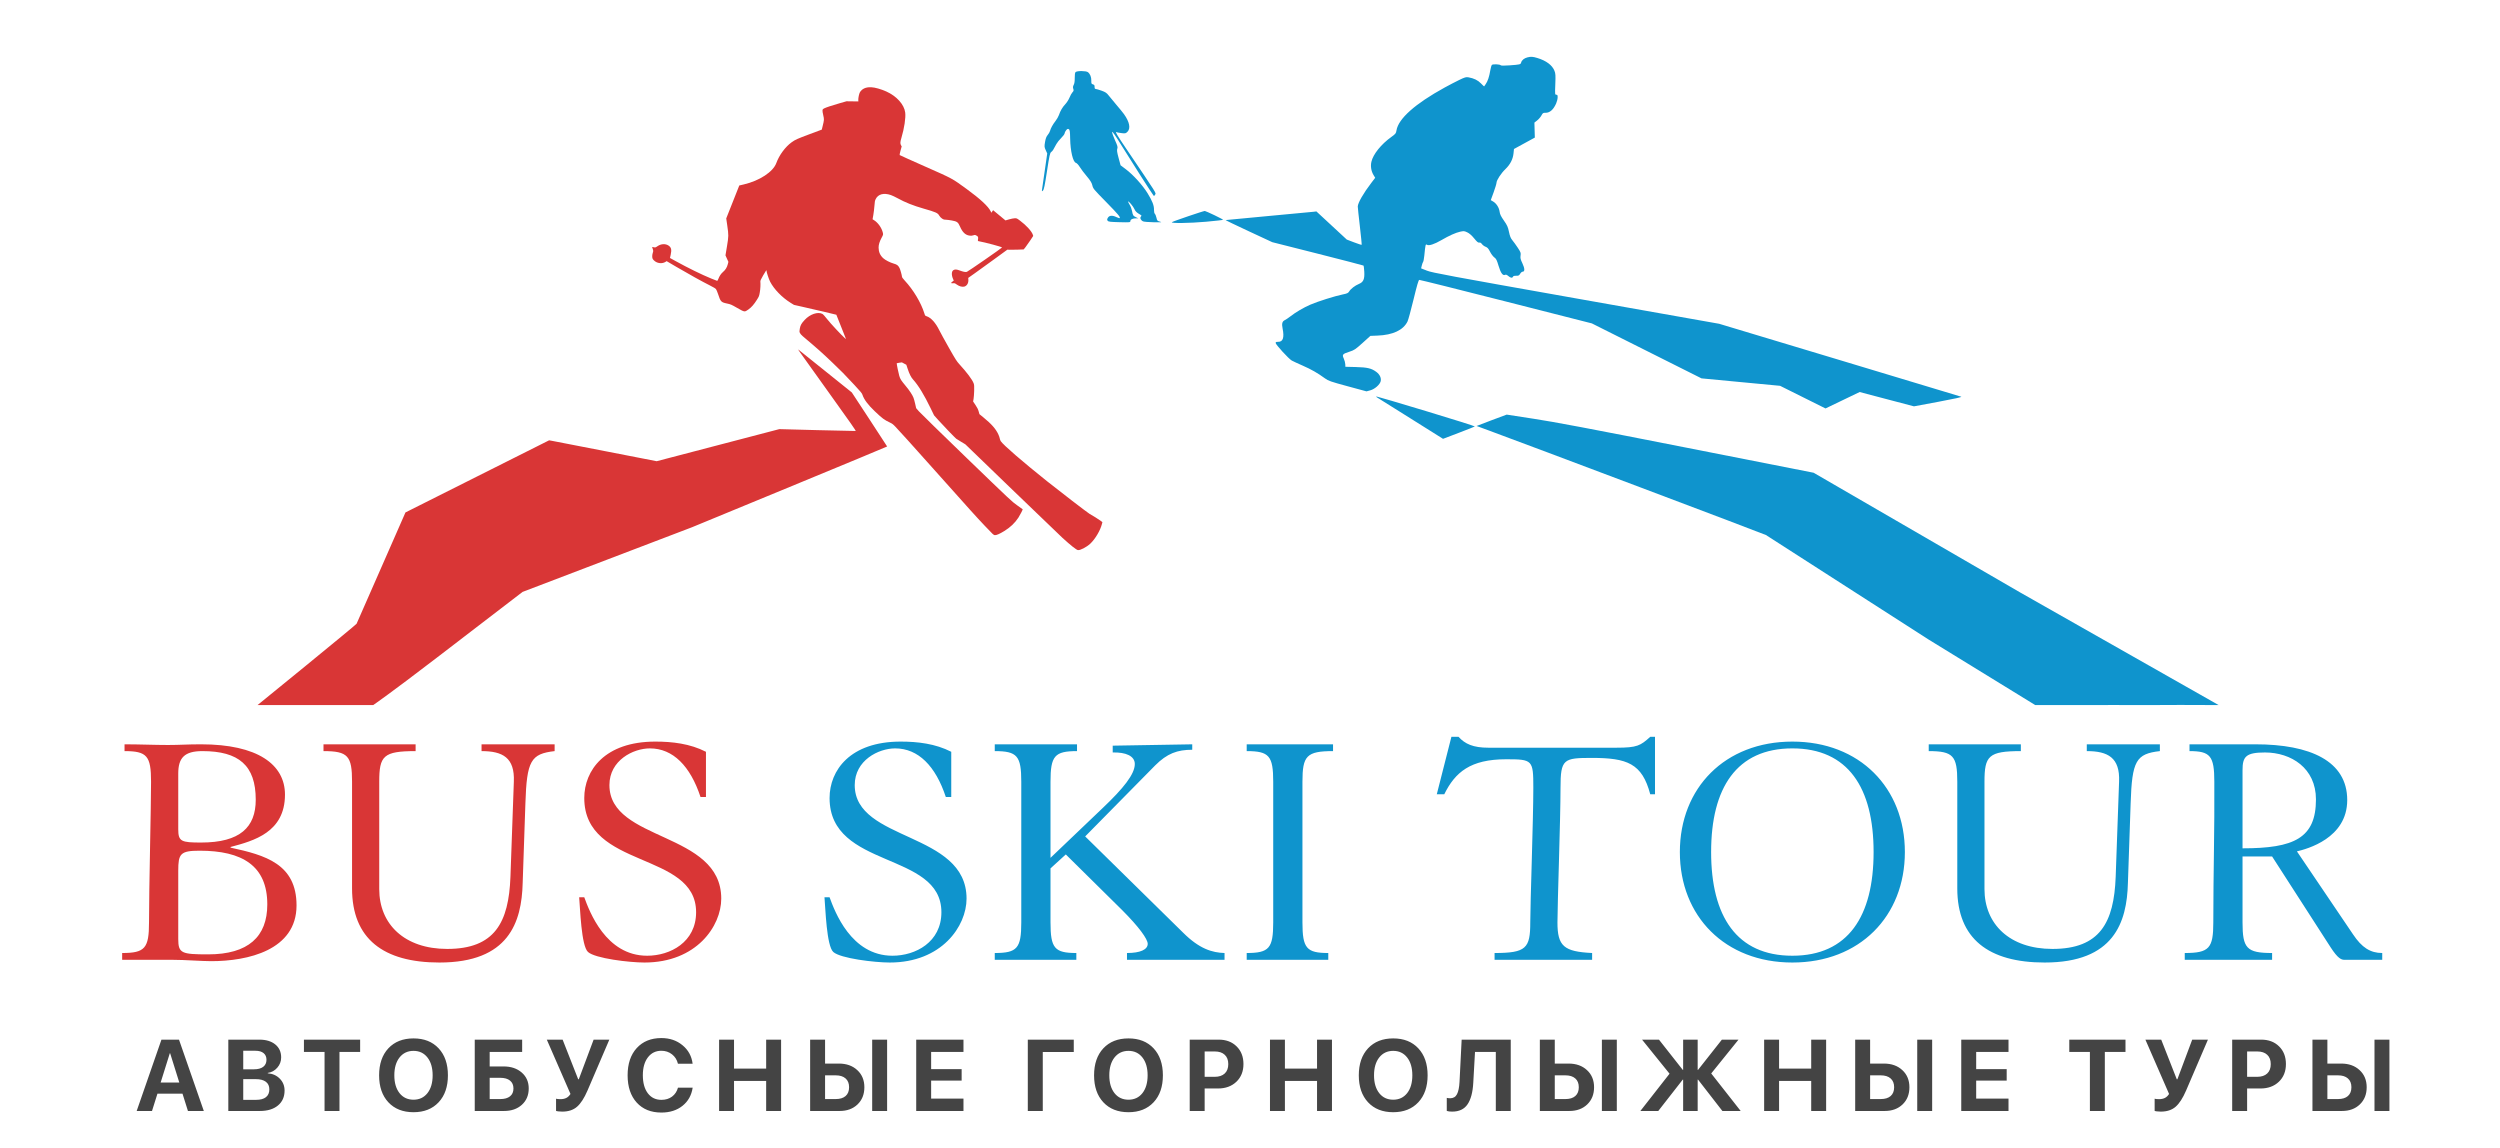 <svg width="538" height="247" viewBox="0 0 538 247" fill="none" xmlns="http://www.w3.org/2000/svg">
<path d="M40.445 239.082L39.275 235.359H33.882L32.711 239.082H29.413L34.743 223.731H38.52L43.86 239.082H40.445ZM36.541 226.667L34.573 232.954H38.584L36.616 226.667H36.541ZM55.931 239.082H49.133V223.731H55.814C57.254 223.731 58.396 224.075 59.24 224.763C60.084 225.451 60.506 226.384 60.506 227.561C60.506 228.398 60.229 229.132 59.676 229.763C59.13 230.394 58.445 230.77 57.623 230.891V230.976C58.672 231.054 59.538 231.44 60.218 232.135C60.899 232.83 61.24 233.681 61.24 234.688C61.24 236.043 60.764 237.114 59.814 237.901C58.864 238.688 57.569 239.082 55.931 239.082ZM52.346 226.125V230.114H54.655C55.513 230.114 56.176 229.937 56.644 229.582C57.112 229.22 57.346 228.713 57.346 228.061C57.346 227.444 57.14 226.969 56.729 226.635C56.318 226.295 55.736 226.125 54.984 226.125H52.346ZM52.346 236.688H55.112C56.041 236.688 56.747 236.497 57.229 236.114C57.718 235.724 57.963 235.164 57.963 234.433C57.963 233.717 57.711 233.171 57.208 232.795C56.711 232.419 55.988 232.231 55.038 232.231H52.346V236.688ZM73.055 239.082H69.843V226.38H65.406V223.731H77.502V226.38H73.055V239.082ZM83.573 225.603C84.906 224.178 86.711 223.465 88.988 223.465C91.264 223.465 93.066 224.178 94.392 225.603C95.725 227.029 96.392 228.965 96.392 231.412C96.392 233.852 95.725 235.784 94.392 237.21C93.059 238.635 91.257 239.348 88.988 239.348C86.711 239.348 84.906 238.635 83.573 237.21C82.247 235.784 81.584 233.852 81.584 231.412C81.584 228.965 82.247 227.029 83.573 225.603ZM91.988 227.571C91.243 226.621 90.243 226.146 88.988 226.146C87.733 226.146 86.729 226.621 85.977 227.571C85.233 228.522 84.86 229.802 84.86 231.412C84.86 233.015 85.233 234.291 85.977 235.242C86.722 236.185 87.725 236.657 88.988 236.657C90.243 236.657 91.243 236.185 91.988 235.242C92.733 234.291 93.105 233.015 93.105 231.412C93.105 229.802 92.733 228.522 91.988 227.571ZM113.782 234.242C113.782 235.688 113.289 236.859 112.303 237.752C111.325 238.639 110.045 239.082 108.463 239.082H102.165V223.731H112.367V226.38H105.378V229.497H108.357C109.967 229.497 111.272 229.933 112.272 230.806C113.279 231.678 113.782 232.823 113.782 234.242ZM105.378 236.518H107.665C108.566 236.518 109.261 236.323 109.75 235.933C110.247 235.543 110.495 234.979 110.495 234.242C110.495 233.504 110.247 232.937 109.75 232.54C109.261 232.142 108.562 231.944 107.655 231.944H105.378V236.518ZM120.991 239.22C120.694 239.22 120.41 239.203 120.14 239.167C119.871 239.132 119.711 239.096 119.662 239.061V236.444C119.874 236.508 120.187 236.54 120.598 236.54C121.087 236.54 121.506 236.454 121.853 236.284C122.201 236.114 122.506 235.827 122.768 235.422L117.672 223.731H121.077L124.428 232.263H124.555L127.747 223.731H131.13L126.428 234.688C125.733 236.305 124.984 237.465 124.183 238.167C123.382 238.869 122.318 239.22 120.991 239.22ZM142.328 239.422C140.094 239.422 138.325 238.706 137.02 237.274C135.715 235.834 135.062 233.876 135.062 231.401C135.062 228.933 135.715 226.983 137.02 225.55C138.332 224.111 140.101 223.391 142.328 223.391C144.116 223.391 145.63 223.905 146.871 224.933C148.119 225.954 148.846 227.281 149.052 228.912H145.892C145.686 228.068 145.261 227.394 144.616 226.891C143.97 226.38 143.208 226.125 142.328 226.125C141.116 226.125 140.147 226.6 139.424 227.55C138.701 228.501 138.339 229.781 138.339 231.391C138.339 233.029 138.697 234.323 139.413 235.274C140.13 236.217 141.105 236.688 142.339 236.688C143.233 236.688 143.991 236.458 144.616 235.997C145.247 235.529 145.676 234.883 145.903 234.061H149.062C148.814 235.706 148.084 237.011 146.871 237.976C145.665 238.94 144.151 239.422 142.328 239.422ZM168.091 239.082H164.878V232.614H157.963V239.082H154.75V223.731H157.963V229.965H164.878V223.731H168.091V239.082ZM174.342 239.082V223.731H177.555V228.88H180.534C182.158 228.88 183.477 229.352 184.491 230.295C185.506 231.231 186.013 232.458 186.013 233.976C186.013 235.501 185.52 236.735 184.534 237.678C183.555 238.614 182.275 239.082 180.693 239.082H174.342ZM177.555 236.518H179.842C180.764 236.518 181.474 236.302 181.97 235.869C182.474 235.43 182.725 234.798 182.725 233.976C182.725 233.153 182.474 232.522 181.97 232.082C181.467 231.635 180.754 231.412 179.832 231.412H177.555V236.518ZM190.906 239.082H187.693V223.731H190.906V239.082ZM207.339 236.422V239.082H197.169V223.731H207.339V226.38H200.381V230.082H206.945V232.55H200.381V236.422H207.339ZM224.406 239.082H221.183V223.731H231.076V226.391H224.406V239.082ZM237.435 225.603C238.768 224.178 240.573 223.465 242.85 223.465C245.126 223.465 246.928 224.178 248.254 225.603C249.587 227.029 250.254 228.965 250.254 231.412C250.254 233.852 249.587 235.784 248.254 237.21C246.92 238.635 245.119 239.348 242.85 239.348C240.573 239.348 238.768 238.635 237.435 237.21C236.108 235.784 235.445 233.852 235.445 231.412C235.445 228.965 236.108 227.029 237.435 225.603ZM245.85 227.571C245.105 226.621 244.105 226.146 242.85 226.146C241.594 226.146 240.591 226.621 239.839 227.571C239.094 228.522 238.722 229.802 238.722 231.412C238.722 233.015 239.094 234.291 239.839 235.242C240.584 236.185 241.587 236.657 242.85 236.657C244.105 236.657 245.105 236.185 245.85 235.242C246.594 234.291 246.967 233.015 246.967 231.412C246.967 229.802 246.594 228.522 245.85 227.571ZM256.027 223.731H262.271C263.853 223.731 265.133 224.213 266.112 225.178C267.098 226.142 267.591 227.412 267.591 228.986C267.591 230.554 267.084 231.823 266.069 232.795C265.055 233.759 263.736 234.242 262.112 234.242H259.24V239.082H256.027V223.731ZM259.24 226.274V231.731H261.41C262.332 231.731 263.048 231.493 263.559 231.018C264.069 230.543 264.325 229.869 264.325 228.997C264.325 228.125 264.069 227.454 263.559 226.986C263.055 226.511 262.342 226.274 261.42 226.274H259.24ZM286.64 239.082H283.427V232.614H276.513V239.082H273.3V223.731H276.513V229.965H283.427V223.731H286.64V239.082ZM294.403 225.603C295.736 224.178 297.541 223.465 299.818 223.465C302.094 223.465 303.896 224.178 305.222 225.603C306.555 227.029 307.222 228.965 307.222 231.412C307.222 233.852 306.555 235.784 305.222 237.21C303.888 238.635 302.087 239.348 299.818 239.348C297.541 239.348 295.736 238.635 294.403 237.21C293.076 235.784 292.413 233.852 292.413 231.412C292.413 228.965 293.076 227.029 294.403 225.603ZM302.818 227.571C302.073 226.621 301.073 226.146 299.818 226.146C298.562 226.146 297.559 226.621 296.807 227.571C296.062 228.522 295.69 229.802 295.69 231.412C295.69 233.015 296.062 234.291 296.807 235.242C297.552 236.185 298.555 236.657 299.818 236.657C301.073 236.657 302.073 236.185 302.818 235.242C303.562 234.291 303.935 233.015 303.935 231.412C303.935 229.802 303.562 228.522 302.818 227.571ZM325.112 239.082H321.899V226.38H317.42L317.048 233.018C316.935 235.075 316.52 236.625 315.803 237.667C315.094 238.703 313.995 239.22 312.506 239.22C312.016 239.22 311.63 239.171 311.346 239.071V236.263C311.608 236.32 311.846 236.348 312.059 236.348C312.747 236.348 313.24 236.061 313.537 235.486C313.842 234.912 314.027 234.018 314.091 232.805L314.548 223.731H325.112V239.082ZM331.374 239.082V223.731H334.587V228.88H337.566C339.19 228.88 340.509 229.352 341.523 230.295C342.537 231.231 343.044 232.458 343.044 233.976C343.044 235.501 342.552 236.735 341.566 237.678C340.587 238.614 339.307 239.082 337.725 239.082H331.374ZM334.587 236.518H336.874C337.796 236.518 338.505 236.302 339.002 235.869C339.505 235.43 339.757 234.798 339.757 233.976C339.757 233.153 339.505 232.522 339.002 232.082C338.498 231.635 337.786 231.412 336.864 231.412H334.587V236.518ZM347.938 239.082H344.725V223.731H347.938V239.082ZM368.254 231.008L374.594 239.082H370.658L365.424 232.337H365.339V239.082H362.211V232.337H362.126L356.86 239.082H353.009L359.286 231.061L353.371 223.731H357.009L362.126 230.231H362.211V223.731H365.339V230.231H365.424L370.551 223.731H374.126L368.254 231.008ZM392.984 239.082H389.771V232.614H382.856V239.082H379.644V223.731H382.856V229.965H389.771V223.731H392.984V239.082ZM399.236 239.082V223.731H402.449V228.88H405.427C407.051 228.88 408.37 229.352 409.385 230.295C410.399 231.231 410.906 232.458 410.906 233.976C410.906 235.501 410.413 236.735 409.427 237.678C408.448 238.614 407.168 239.082 405.587 239.082H399.236ZM402.449 236.518H404.736C405.658 236.518 406.367 236.302 406.863 235.869C407.367 235.43 407.619 234.798 407.619 233.976C407.619 233.153 407.367 232.522 406.863 232.082C406.36 231.635 405.647 231.412 404.725 231.412H402.449V236.518ZM415.799 239.082H412.587V223.731H415.799V239.082ZM432.232 236.422V239.082H422.062V223.731H432.232V226.38H425.275V230.082H431.838V232.55H425.275V236.422H432.232ZM452.959 239.082H449.746V226.38H445.31V223.731H457.406V226.38H452.959V239.082ZM465.009 239.22C464.711 239.22 464.427 239.203 464.158 239.167C463.888 239.132 463.729 239.096 463.679 239.061V236.444C463.892 236.508 464.204 236.54 464.615 236.54C465.105 236.54 465.523 236.454 465.871 236.284C466.218 236.114 466.523 235.827 466.785 235.422L461.69 223.731H465.094L468.445 232.263H468.573L471.764 223.731H475.147L470.445 234.688C469.75 236.305 469.002 237.465 468.2 238.167C467.399 238.869 466.335 239.22 465.009 239.22ZM480.367 223.731H486.612C488.193 223.731 489.473 224.213 490.452 225.178C491.438 226.142 491.931 227.412 491.931 228.986C491.931 230.554 491.424 231.823 490.41 232.795C489.395 233.759 488.076 234.242 486.452 234.242H483.58V239.082H480.367V223.731ZM483.58 226.274V231.731H485.75C486.672 231.731 487.388 231.493 487.899 231.018C488.41 230.543 488.665 229.869 488.665 228.997C488.665 228.125 488.41 227.454 487.899 226.986C487.395 226.511 486.683 226.274 485.761 226.274H483.58ZM497.64 239.082V223.731H500.853V228.88H503.831C505.456 228.88 506.775 229.352 507.789 230.295C508.803 231.231 509.31 232.458 509.31 233.976C509.31 235.501 508.817 236.735 507.831 237.678C506.853 238.614 505.573 239.082 503.991 239.082H497.64ZM500.853 236.518H503.14C504.062 236.518 504.771 236.302 505.268 235.869C505.771 235.43 506.023 234.798 506.023 233.976C506.023 233.153 505.771 232.522 505.268 232.082C504.764 231.635 504.051 231.412 503.129 231.412H500.853V236.518ZM514.204 239.082H510.991V223.731H514.204V239.082Z" fill="#444444"/>
<path fill-rule="evenodd" clip-rule="evenodd" d="M187.483 18.774C186.331 18.722 185.487 19.105 185.042 19.881C184.872 20.178 184.68 21.119 184.703 21.547L184.717 21.829L183.441 21.812L182.165 21.796L180.698 22.216C179.04 22.69 177.763 23.115 177.327 23.339C176.934 23.541 176.916 23.696 177.16 24.778C177.375 25.734 177.374 25.744 177.021 27.187L176.848 27.895L174.275 28.855C171.568 29.865 171.138 30.058 170.366 30.614C169.006 31.591 167.681 33.387 167.063 35.09C166.377 36.978 163.446 38.903 160.056 39.692L159.093 39.916L157.69 43.461L156.286 47.005L156.501 48.486C156.813 50.634 156.811 50.801 156.44 53.036L156.122 54.953L156.436 55.654L156.751 56.355L156.617 56.873C156.441 57.554 156.12 58.077 155.614 58.507C155.17 58.884 154.836 59.379 154.581 60.037C154.481 60.297 154.383 60.445 154.32 60.434C154.265 60.424 153.69 60.2 153.044 59.935C151.001 59.1 148.014 57.635 145.341 56.157L144.179 55.515L144.338 54.794C144.57 53.742 144.456 53.249 143.892 52.861C143.232 52.407 142.281 52.449 141.518 52.964C141.049 53.28 141.015 53.29 140.678 53.206C140.485 53.158 140.333 53.137 140.34 53.16C140.347 53.182 140.411 53.385 140.483 53.609C140.596 53.965 140.597 54.065 140.488 54.381C140.329 54.844 140.315 55.419 140.456 55.709C140.516 55.834 140.73 56.061 140.931 56.214C141.594 56.716 142.571 56.772 143.233 56.344L143.461 56.198L145.609 57.46C148.132 58.943 151.182 60.633 152.777 61.431C153.591 61.838 153.959 62.063 154.084 62.229C154.179 62.356 154.372 62.811 154.513 63.24C155.064 64.924 155.174 65.044 156.416 65.311C157.286 65.497 157.319 65.512 158.665 66.278C160.265 67.188 160.223 67.182 161.043 66.611C161.697 66.155 162.258 65.517 162.885 64.513C163.346 63.778 163.366 63.726 163.505 62.945C163.636 62.214 163.689 61.21 163.63 60.593C163.612 60.402 163.728 60.147 164.235 59.256C164.798 58.267 165.009 57.98 164.957 58.273C164.921 58.472 165.454 60.087 165.732 60.623C166.578 62.252 168.297 64.022 170.141 65.165L170.864 65.612L172.682 66.021C175.158 66.578 179.969 67.705 179.982 67.731C180.032 67.831 181.788 72.247 181.903 72.563L182.052 72.974L181.813 72.768C181.134 72.186 178.696 69.57 178.017 68.695C177.555 68.101 177.137 67.639 176.986 67.558C176.013 67.032 174.311 67.607 173.167 68.847C172.457 69.616 172.256 69.975 172.12 70.707C172.016 71.268 172.019 71.384 172.138 71.648C172.215 71.818 172.467 72.112 172.713 72.321C176.13 75.21 176.86 75.86 179.22 78.116C181.2 80.009 181.548 80.363 183.848 82.823C185.238 84.311 185.486 84.612 185.599 84.952C185.936 85.97 186.789 87.114 188.239 88.492C189.888 90.059 190.283 90.354 191.487 90.921C192.024 91.174 192.192 91.303 192.743 91.886C193.872 93.08 195.791 95.209 200.978 101.019C209.412 110.467 209.914 111.023 211.9 113.126C213.714 115.045 213.83 115.153 214.096 115.166C214.459 115.184 215.119 114.895 216.124 114.279C217.412 113.489 218.41 112.541 219.158 111.398C219.475 110.914 220.126 109.649 220.084 109.599C220.071 109.584 219.536 109.201 218.895 108.748C217.756 107.944 217.512 107.715 208.018 98.547C202.677 93.389 198.048 88.869 197.731 88.502L197.156 87.835L196.944 86.894C196.828 86.377 196.662 85.779 196.574 85.567C196.312 84.927 195.761 84.095 194.938 83.096C193.866 81.795 193.749 81.612 193.52 80.874C193.36 80.36 192.949 78.318 192.976 78.168C192.979 78.15 193.231 78.1 193.536 78.059L194.09 77.984L194.565 78.24L195.04 78.495L195.34 79.396C195.704 80.491 196.055 81.186 196.482 81.66C197.645 82.95 198.879 84.972 200.309 87.933L201.011 89.385L202.025 90.513C203.013 91.613 205.513 94.21 205.784 94.418C205.858 94.476 206.329 94.769 206.829 95.069L207.739 95.614L217.702 105.234C223.181 110.524 228.101 115.252 228.636 115.741C230.424 117.373 231.616 118.318 231.968 118.381C232.438 118.464 233.823 117.747 234.617 117.01C235.689 116.013 236.797 114.137 237.149 112.724L237.238 112.364L236.865 112.078C236.5 111.798 235.031 110.878 234.469 110.579C234.117 110.391 227.918 105.634 225.338 103.572C219.971 99.283 215.91 95.767 215.364 94.94C215.274 94.804 215.178 94.544 215.15 94.363C215.122 94.181 214.989 93.794 214.854 93.502C214.296 92.293 213.373 91.244 211.576 89.78L210.774 89.126L210.606 88.525C210.483 88.084 210.301 87.72 209.927 87.162L209.415 86.399L209.512 85.846C209.566 85.542 209.624 84.752 209.642 84.089C209.669 83.116 209.647 82.81 209.53 82.493C209.236 81.698 208.082 80.155 206.447 78.37C205.877 77.749 205.648 77.388 204.179 74.796C203.28 73.21 202.355 71.524 202.123 71.049C201.355 69.478 200.349 68.361 199.434 68.065C199.085 67.953 199.078 67.943 198.91 67.405C198.201 65.128 196.549 62.37 194.71 60.392C194.296 59.946 194.114 59.69 194.104 59.539C194.081 59.202 193.74 57.988 193.58 57.679C193.286 57.108 193.047 56.927 192.308 56.718C191.53 56.498 190.507 55.97 190.064 55.56C189.4 54.946 189.079 54.208 189.073 53.282C189.07 52.659 189.286 51.959 189.734 51.14C190.084 50.5 190.092 50.458 189.955 49.953C189.69 48.976 188.946 47.937 188.141 47.419L187.777 47.185L187.936 46.284C188.024 45.788 188.131 44.903 188.175 44.317C188.246 43.359 188.273 43.211 188.45 42.843C188.962 41.776 190.185 41.451 191.717 41.976C192.017 42.079 192.674 42.39 193.176 42.667C194.805 43.566 196.531 44.253 198.761 44.891C201.413 45.65 201.811 45.828 202.122 46.396C202.238 46.607 202.46 46.846 202.689 47.004C203.025 47.237 203.115 47.266 203.535 47.282C203.794 47.291 204.375 47.365 204.828 47.447C205.963 47.651 206.185 47.815 206.596 48.757C207.12 49.959 207.709 50.54 208.557 50.691C208.925 50.757 209.125 50.748 209.426 50.651C209.808 50.528 209.824 50.529 210.151 50.706C210.51 50.901 210.555 51.037 210.451 51.617C210.412 51.836 210.431 51.873 210.593 51.903C211.994 52.153 215.661 53.137 215.639 53.257C215.619 53.365 208.312 58.427 208.066 58.503C207.768 58.595 207.303 58.501 206.415 58.168C205.836 57.951 205.473 57.942 205.167 58.139C204.75 58.406 204.728 59.206 205.113 60.067L205.253 60.379L204.928 60.631C204.557 60.918 204.602 60.989 205.128 60.953C205.456 60.93 205.51 60.95 205.916 61.248C206.438 61.632 207.121 61.806 207.552 61.667C208.114 61.484 208.441 60.9 208.39 60.171L208.364 59.805L209.765 58.814C210.535 58.27 212.431 56.901 213.977 55.773L216.789 53.722L217.229 53.75C217.471 53.765 218.261 53.754 218.985 53.726L220.301 53.674L220.678 53.202C220.886 52.942 221.346 52.291 221.701 51.754L222.346 50.779L222.261 50.506C222.036 49.781 220.833 48.461 219.505 47.48C218.813 46.97 218.804 46.966 218.382 46.97C218.148 46.972 217.601 47.078 217.167 47.205L216.377 47.435L215.046 46.333L213.714 45.23L213.528 45.507L213.343 45.785L213.182 45.453C212.679 44.414 210.917 42.781 208.041 40.689C204.819 38.344 205.086 38.489 199.031 35.812C196.08 34.507 193.64 33.407 193.608 33.368C193.574 33.326 193.65 32.937 193.797 32.402L194.043 31.507L193.9 31.259C193.7 30.912 193.718 30.564 193.982 29.674C194.607 27.572 194.941 25.348 194.802 24.224C194.588 22.501 192.965 20.691 190.734 19.688C189.597 19.177 188.293 18.81 187.483 18.774ZM172.075 75.697C172.276 75.995 175.104 79.947 178.358 84.479C182.986 90.924 184.245 92.725 184.137 92.749C184.062 92.766 180.336 92.682 175.857 92.564L167.713 92.348L154.515 95.8L141.317 99.253L130.501 97.143C124.553 95.983 119.344 94.971 118.928 94.894L118.17 94.755L102.712 102.516L87.254 110.278L82.038 122.161C79.168 128.697 76.782 134.129 76.734 134.234C76.686 134.338 71.752 138.417 65.77 143.299L55.426 151.729L56.034 151.725L65.143 151.725L74.251 151.725L80.323 151.725C80.323 151.725 83.839 149.33 93.993 141.541L112.456 127.379L130.673 120.427L148.89 113.475L169.904 104.807C181.462 100.04 190.916 96.114 190.913 96.083C190.91 96.052 189.198 93.423 187.109 90.24L183.31 84.453L177.578 79.852C174.425 77.322 171.814 75.229 171.777 75.203C171.739 75.176 171.873 75.398 172.075 75.697Z" fill="#D93636"/>
<path fill-rule="evenodd" clip-rule="evenodd" d="M330.835 12.48C332.737 13.056 334.025 14.014 334.51 15.212C334.755 15.816 334.779 16.181 334.701 18.139C334.616 20.304 334.623 20.377 334.915 20.384C335.169 20.39 335.216 20.488 335.203 20.986C335.195 21.313 335.047 21.897 334.874 22.284C334.277 23.623 333.501 24.294 332.577 24.273C332.085 24.262 331.993 24.323 331.714 24.852C331.542 25.177 331.132 25.655 330.803 25.914L330.204 26.384L330.249 27.996L330.294 29.608L328.05 30.835L325.806 32.063L325.708 33.018C325.578 34.274 324.994 35.405 323.965 36.393C323.024 37.296 322.06 38.776 322.045 39.34C322.039 39.553 321.76 40.48 321.425 41.398L320.815 43.069L321.328 43.37C322.029 43.78 322.615 44.706 322.718 45.565C322.783 46.105 323.005 46.562 323.639 47.465C324.349 48.476 324.512 48.838 324.73 49.893C324.924 50.836 325.1 51.269 325.463 51.704C325.726 52.018 326.252 52.748 326.632 53.325C327.259 54.278 327.314 54.433 327.225 55C327.145 55.519 327.213 55.806 327.624 56.675C328.15 57.788 328.165 58.479 327.662 58.468C327.521 58.465 327.288 58.664 327.143 58.911C326.919 59.293 326.793 59.357 326.279 59.344C325.88 59.334 325.646 59.405 325.586 59.554C325.455 59.882 325.073 59.82 324.577 59.392C324.269 59.126 324.072 59.054 323.897 59.145C323.415 59.395 322.949 58.75 322.486 57.19C322.122 55.965 321.976 55.675 321.576 55.391C321.314 55.205 320.9 54.657 320.656 54.172C320.311 53.487 320.102 53.252 319.708 53.107C319.43 53.005 319.074 52.744 318.916 52.528C318.721 52.259 318.535 52.157 318.331 52.206C318.103 52.261 317.845 52.047 317.241 51.303C316.714 50.655 316.217 50.219 315.757 50.002C315.125 49.703 314.995 49.691 314.25 49.855C313.266 50.071 311.846 50.708 310.197 51.67C308.68 52.556 307.484 52.944 307.091 52.678C306.783 52.47 306.749 52.607 306.515 54.978C306.449 55.642 306.335 56.257 306.261 56.344C306.186 56.432 306.057 56.783 305.973 57.126L305.821 57.749L307.083 58.248C308.204 58.692 311.767 59.354 339.154 64.213L369.964 69.678L395.843 77.466C410.075 81.749 421.869 85.306 422.051 85.371C422.274 85.45 420.689 85.803 417.133 86.466L411.885 87.444L406.039 85.904L400.194 84.365L396.522 86.131L392.851 87.898L387.963 85.463L383.075 83.028L374.62 82.227L366.164 81.425L354.366 75.51L342.568 69.595L324.109 64.896C313.956 62.311 305.55 60.213 305.427 60.232C305.263 60.259 304.94 61.36 304.197 64.43C303.642 66.72 303.059 68.856 302.9 69.179C301.985 71.042 299.754 72.092 296.439 72.221L294.91 72.28L293.224 73.802C291.687 75.19 291.436 75.358 290.395 75.691C288.907 76.168 288.791 76.308 289.178 77.158C289.343 77.52 289.489 78.068 289.503 78.374L289.528 78.931L291.752 78.986C294.256 79.048 295.147 79.26 296.195 80.041C296.93 80.588 297.288 81.359 297.124 82.041C296.949 82.772 295.845 83.739 294.889 83.999L294.069 84.222L290.009 83.121C286.334 82.125 285.872 81.964 285.13 81.423C283.549 80.269 282.186 79.489 280.356 78.69C279.34 78.247 278.272 77.751 277.983 77.588C277.327 77.22 274.507 74.138 274.515 73.799C274.52 73.614 274.657 73.552 275.038 73.562C276.097 73.588 276.412 72.665 276.016 70.701C275.803 69.646 275.927 69.171 276.489 68.893C276.732 68.773 277.24 68.433 277.617 68.138C278.802 67.212 280.486 66.217 281.956 65.576C283.561 64.876 287.278 63.702 288.964 63.362C289.914 63.171 290.128 63.069 290.349 62.707C290.688 62.149 291.599 61.451 292.437 61.106C293.409 60.706 293.683 60.08 293.593 58.471C293.555 57.796 293.478 57.202 293.422 57.151C293.366 57.1 288.927 55.947 283.558 54.588L273.797 52.118L268.718 49.756C265.924 48.457 263.691 47.379 263.755 47.359C263.819 47.34 267.968 46.947 272.976 46.486C277.984 46.024 282.352 45.613 282.684 45.572L283.287 45.498L286.557 48.526L289.827 51.555L291.391 52.153C292.252 52.482 292.989 52.719 293.028 52.681C293.068 52.642 292.894 50.849 292.642 48.697C292.39 46.546 292.187 44.627 292.192 44.435C292.212 43.657 293.404 41.581 295.122 39.335L295.942 38.262L295.587 37.676C295.077 36.833 294.906 35.775 295.126 34.811C295.496 33.19 297.22 31.046 299.426 29.465C300.33 28.817 300.419 28.704 300.518 28.08C300.92 25.547 304.51 22.348 310.884 18.843C311.831 18.322 313.24 17.589 314.016 17.213C315.238 16.622 315.505 16.545 316.024 16.641C317.211 16.859 318.039 17.264 318.701 17.949C319.064 18.324 319.37 18.614 319.383 18.594C319.396 18.574 319.548 18.356 319.721 18.11C320.159 17.488 320.493 16.489 320.703 15.18C320.801 14.569 320.969 14.014 321.078 13.947C321.364 13.77 322.739 13.829 322.921 14.026C323.033 14.147 323.572 14.158 324.833 14.066C327.153 13.896 327.235 13.876 327.35 13.452C327.487 12.946 327.999 12.527 328.696 12.35C329.459 12.156 329.844 12.18 330.835 12.48ZM234.12 15.533C234.599 15.906 234.869 16.583 234.85 17.363C234.835 17.97 234.876 18.063 235.199 18.155C235.485 18.236 235.563 18.357 235.555 18.698C235.547 19.008 235.617 19.139 235.792 19.143C235.928 19.146 236.499 19.314 237.059 19.515C237.898 19.816 238.17 20.001 238.595 20.559C238.879 20.933 239.629 21.84 240.263 22.576C240.897 23.311 241.617 24.194 241.863 24.537C243.083 26.233 243.36 27.644 242.617 28.371C242.266 28.714 242.146 28.741 241.391 28.651C240.931 28.596 240.401 28.497 240.213 28.431C239.96 28.343 240.491 29.229 242.26 31.847C249.236 42.172 248.786 41.458 248.583 41.886C248.481 42.103 248.347 42.215 248.283 42.137C247.943 41.725 243.461 34.723 241.577 31.661C240.106 29.271 239.374 28.206 239.332 28.395C239.297 28.549 239.568 29.336 239.933 30.144C240.494 31.382 240.574 31.674 240.444 32.002C240.324 32.306 240.384 32.737 240.718 33.978L241.146 35.565L242.293 36.432C243.884 37.634 245.886 39.847 246.957 41.586C247.991 43.266 248.364 44.232 248.341 45.173C248.331 45.553 248.41 45.912 248.525 46.016C248.635 46.115 248.792 46.499 248.873 46.869C249.01 47.495 249.065 47.554 249.644 47.703C250.157 47.834 249.92 47.857 248.321 47.831C247.251 47.813 246.21 47.729 246.009 47.645C245.517 47.438 245.261 46.917 245.509 46.625C245.723 46.373 245.754 46.412 244.975 45.945C244.576 45.706 244.289 45.386 244.133 45.005C243.899 44.434 242.779 43.106 242.772 43.392C242.77 43.473 242.928 43.794 243.123 44.106C243.319 44.418 243.539 45.003 243.613 45.406C243.786 46.35 243.857 46.462 244.466 46.752L244.972 46.993L244.502 46.987C243.778 46.978 243.268 47.216 243.259 47.566C243.252 47.861 243.163 47.871 240.908 47.815C238.942 47.766 238.533 47.717 238.375 47.51C238.217 47.304 238.223 47.197 238.414 46.866C238.712 46.348 239.373 46.294 240.245 46.717C240.607 46.892 240.933 46.989 240.97 46.932C241.116 46.701 240.599 46.086 238.187 43.621C235.196 40.565 235.26 40.644 235.043 39.782C234.923 39.304 234.575 38.753 233.873 37.931C233.323 37.287 232.65 36.396 232.378 35.951C232.092 35.483 231.737 35.101 231.536 35.044C230.902 34.864 230.346 32.516 230.297 29.819C230.268 28.232 230.224 27.93 230.002 27.801C229.798 27.681 229.673 27.733 229.426 28.04C229.252 28.256 229.107 28.556 229.103 28.708C229.099 28.86 228.771 29.304 228.373 29.694C227.975 30.085 227.512 30.665 227.344 30.982C226.641 32.309 226.534 32.474 226.229 32.703C225.946 32.916 225.842 33.382 225.311 36.848C224.839 39.926 224.656 40.806 224.445 41.002C224.191 41.239 224.182 41.221 224.265 40.646C224.313 40.313 224.58 38.462 224.858 36.532L225.364 33.023L225.04 32.311C224.741 31.655 224.73 31.517 224.894 30.551C225.021 29.799 225.182 29.374 225.464 29.047C225.68 28.796 225.904 28.409 225.961 28.188C226.116 27.592 226.557 26.792 227.147 26.037C227.435 25.669 227.761 25.103 227.872 24.779C228.2 23.82 228.637 23.075 229.257 22.417C229.578 22.076 229.985 21.434 230.162 20.991C230.339 20.547 230.625 20.036 230.798 19.856C231.059 19.584 231.089 19.458 230.971 19.114C230.863 18.799 230.886 18.594 231.063 18.261C231.222 17.964 231.293 17.481 231.285 16.765C231.276 16.059 231.336 15.643 231.466 15.516C231.777 15.211 233.723 15.223 234.12 15.533ZM261.348 46.311C262.372 46.802 263.208 47.246 263.207 47.298C263.206 47.35 261.556 47.539 259.541 47.718C255.973 48.035 251.89 48.086 252.197 47.811C252.399 47.631 259.02 45.376 259.277 45.4C259.392 45.411 260.325 45.821 261.348 46.311ZM307.054 88.52C312.801 90.256 317.451 91.721 317.387 91.774C317.324 91.828 315.758 92.449 313.906 93.154L310.54 94.436L303.642 90.106C299.848 87.725 296.58 85.676 296.38 85.553C296.063 85.358 296.055 85.332 296.312 85.347C296.474 85.356 301.308 86.784 307.054 88.52ZM330.093 90.127C334.64 90.821 341.826 92.18 363.099 96.374L390.293 101.734L434.707 127.477L477.443 151.726L473.193 151.722C473.193 151.722 467.698 151.69 467.727 151.721L465.299 151.722L464.083 151.725L462.869 151.726L461.654 151.725L460.44 151.725L459.225 151.725L458.011 151.725L456.797 151.725L455.582 151.722L454.368 151.722L452.546 151.725L450.725 151.726L448.297 151.726L447.689 151.726L447.082 151.726L446.475 151.726L445.868 151.726L445.26 151.726L444.653 151.726C444.653 151.726 446.453 151.726 443.439 151.726C440.424 151.726 456.19 151.726 442.224 151.726C428.258 151.726 441.01 151.726 441.01 151.726L439.795 151.726L438.581 151.726L437.974 151.726L414.973 137.591C396.028 125.4 380.304 115.296 380.03 115.137C379.618 114.9 328.752 95.711 320.302 92.605L317.76 91.671L320.984 90.438C322.757 89.759 324.224 89.213 324.244 89.223C324.264 89.233 326.896 89.64 330.093 90.127Z" fill="#0F94CD"/>
<path d="M26.289 206.551H37.115C38.505 206.551 40.041 206.624 41.504 206.697C43.04 206.77 44.43 206.843 45.454 206.843C53.281 206.843 63.814 204.503 63.814 194.847C63.814 185.923 57.084 184.022 49.623 182.412V182.266C54.597 180.949 61.327 179.121 61.327 171.001C61.327 164.491 55.402 160.176 43.259 160.176C40.26 160.176 38.724 160.322 36.164 160.322C33.238 160.322 30.02 160.176 26.801 160.176V161.639C31.629 161.639 32.507 162.663 32.507 168.222C32.507 173.927 32.068 190.897 32.068 198.505C32.068 204.064 31.19 205.088 26.289 205.088V206.551ZM38.359 187.386C38.359 183.729 38.797 183.071 42.967 183.071C52.11 183.071 57.523 186.289 57.523 194.628C57.523 201.577 53.427 205.38 44.795 205.38C39.09 205.38 38.359 205.161 38.359 202.089V187.386ZM38.359 166.466C38.359 163.102 39.675 161.639 43.552 161.639C51.379 161.639 55.036 164.711 55.036 172.099C55.036 178.024 51.671 181.315 43.259 181.315C39.017 181.315 38.359 181.096 38.359 178.462V166.466ZM69.616 161.639C74.883 161.639 75.761 162.663 75.761 168.222V191.19C75.761 202.016 82.49 207.136 94.559 207.136C109.481 207.136 112.261 198.505 112.48 190.02L113.065 172.903C113.358 163.687 114.236 162.224 119.356 161.639V160.176H103.63V161.639C108.165 161.639 110.798 163.028 110.578 168.222L109.847 188.703C109.481 198.505 106.482 204.21 96.242 204.21C87.025 204.21 81.612 198.87 81.612 191.336V168.222C81.612 162.663 82.49 161.639 89.439 161.639V160.176H69.616V161.639ZM151.922 161.785C148.484 160.029 144.68 159.591 141.023 159.591C130.124 159.591 125.735 165.808 125.735 171.733C125.735 187.094 149.801 183.144 149.801 196.31C149.801 202.747 144.241 205.673 139.267 205.673C130.344 205.673 126.832 196.091 125.735 193.092H124.638C124.858 195.506 125.077 203.552 126.54 204.868C128.076 206.258 135.464 207.136 138.682 207.136C149.874 207.136 155.213 199.309 155.213 193.384C155.213 178.901 131.148 181.169 131.148 168.953C131.148 163.614 136.268 161.053 139.853 161.053C144.827 161.053 148.557 164.857 150.751 171.513H151.922V161.785Z" fill="#D93636"/>
<path d="M204.71 161.785C201.272 160.029 197.469 159.591 193.812 159.591C182.913 159.591 178.524 165.808 178.524 171.733C178.524 187.094 202.589 183.144 202.589 196.31C202.589 202.747 197.03 205.673 192.056 205.673C183.132 205.673 179.621 196.091 178.524 193.092H177.427C177.646 195.506 177.866 203.552 179.328 204.868C180.865 206.258 188.252 207.136 191.471 207.136C202.662 207.136 208.002 199.309 208.002 193.384C208.002 178.901 183.937 181.169 183.937 168.953C183.937 163.614 189.057 161.053 192.641 161.053C197.615 161.053 201.346 164.857 203.54 171.513H204.71V161.785ZM239.455 160.468V161.931C242.235 161.858 244.21 162.663 244.21 164.418C244.21 166.613 241.723 169.685 237.334 173.854L226.069 184.607V168.222C226.069 162.663 226.947 161.639 231.775 161.639V160.176H214.073V161.639C218.901 161.639 219.779 162.663 219.779 168.222V198.505C219.779 204.064 218.901 205.088 214.073 205.088V206.551H231.628V205.088C226.947 205.088 226.069 204.064 226.069 198.505V186.874L229.361 183.875L241.503 195.871C245.087 199.456 246.989 202.089 246.989 203.113C246.989 204.356 245.38 205.088 242.527 205.088V206.551H263.52V205.088C260.887 205.015 258.108 204.21 254.596 200.699L233.53 179.998L248.598 164.711C251.159 162.151 253.353 161.346 256.571 161.346V160.176L239.455 160.468ZM280.286 168.222C280.286 162.663 281.164 161.639 286.87 161.639V160.176H268.29V161.639C273.118 161.639 273.996 162.663 273.996 168.222V198.505C273.996 204.064 273.118 205.088 268.29 205.088V206.551H285.846V205.088C281.164 205.088 280.286 204.064 280.286 198.505V168.222ZM355.133 158.566C353.012 160.468 352.354 160.907 347.819 160.907H320.315C317.024 160.907 315.268 160.103 313.879 158.566H312.342L309.197 170.928H310.806C313.147 166.174 316.439 163.394 324.119 163.394C329.825 163.394 329.971 163.54 329.971 169.539C329.971 176.414 329.313 194.408 329.313 198.505C329.313 204.064 328.435 205.088 321.632 205.088V206.551H342.625V205.088C336.554 204.795 335.164 203.625 335.164 198.505C335.164 194.408 335.823 176.414 335.823 169.539C335.823 163.321 336.481 163.102 342.552 163.102C350.159 163.102 353.378 164.272 355.133 170.928H356.157V158.566H355.133ZM385.716 159.591C371.233 159.591 361.505 169.539 361.505 183.363C361.505 197.188 371.233 207.136 385.716 207.136C400.199 207.136 409.928 197.188 409.928 183.363C409.928 169.539 400.199 159.591 385.716 159.591ZM385.716 161.053C397.712 161.053 403.198 169.539 403.198 183.363C403.198 197.188 397.712 205.673 385.716 205.673C373.72 205.673 368.234 197.188 368.234 183.363C368.234 169.539 373.72 161.053 385.716 161.053ZM415.063 161.639C420.33 161.639 421.208 162.663 421.208 168.222V191.19C421.208 202.016 427.937 207.136 440.006 207.136C454.928 207.136 457.708 198.505 457.927 190.02L458.513 172.903C458.805 163.687 459.683 162.224 464.803 161.639V160.176H449.077V161.639C453.612 161.639 456.245 163.028 456.026 168.222L455.294 188.703C454.928 198.505 451.929 204.21 441.689 204.21C432.472 204.21 427.059 198.87 427.059 191.336V168.222C427.059 162.663 427.937 161.639 434.886 161.639V160.176H415.063V161.639ZM482.593 165.735C482.593 162.809 483.325 161.931 487.421 161.931C493.053 161.931 498.393 165.296 498.393 172.025C498.393 180.364 493.712 182.559 482.593 182.559V165.735ZM470.158 206.551H488.957V205.088C483.471 205.088 482.593 204.064 482.593 198.505V184.314H488.957L501.538 203.844C503.148 206.331 503.879 206.551 504.537 206.551H512.657V205.088C510.096 205.088 508.268 203.917 506.366 201.065L494.297 183.217C496.418 182.705 505.123 180.437 505.123 172.172C505.123 163.76 497.15 160.176 485.373 160.176H471.182V161.639C475.644 161.639 476.522 162.663 476.522 168.222C476.595 178.462 476.303 187.679 476.303 198.505C476.303 204.064 475.425 205.088 470.158 205.088V206.551Z" fill="#0F94CD"/>
</svg>
